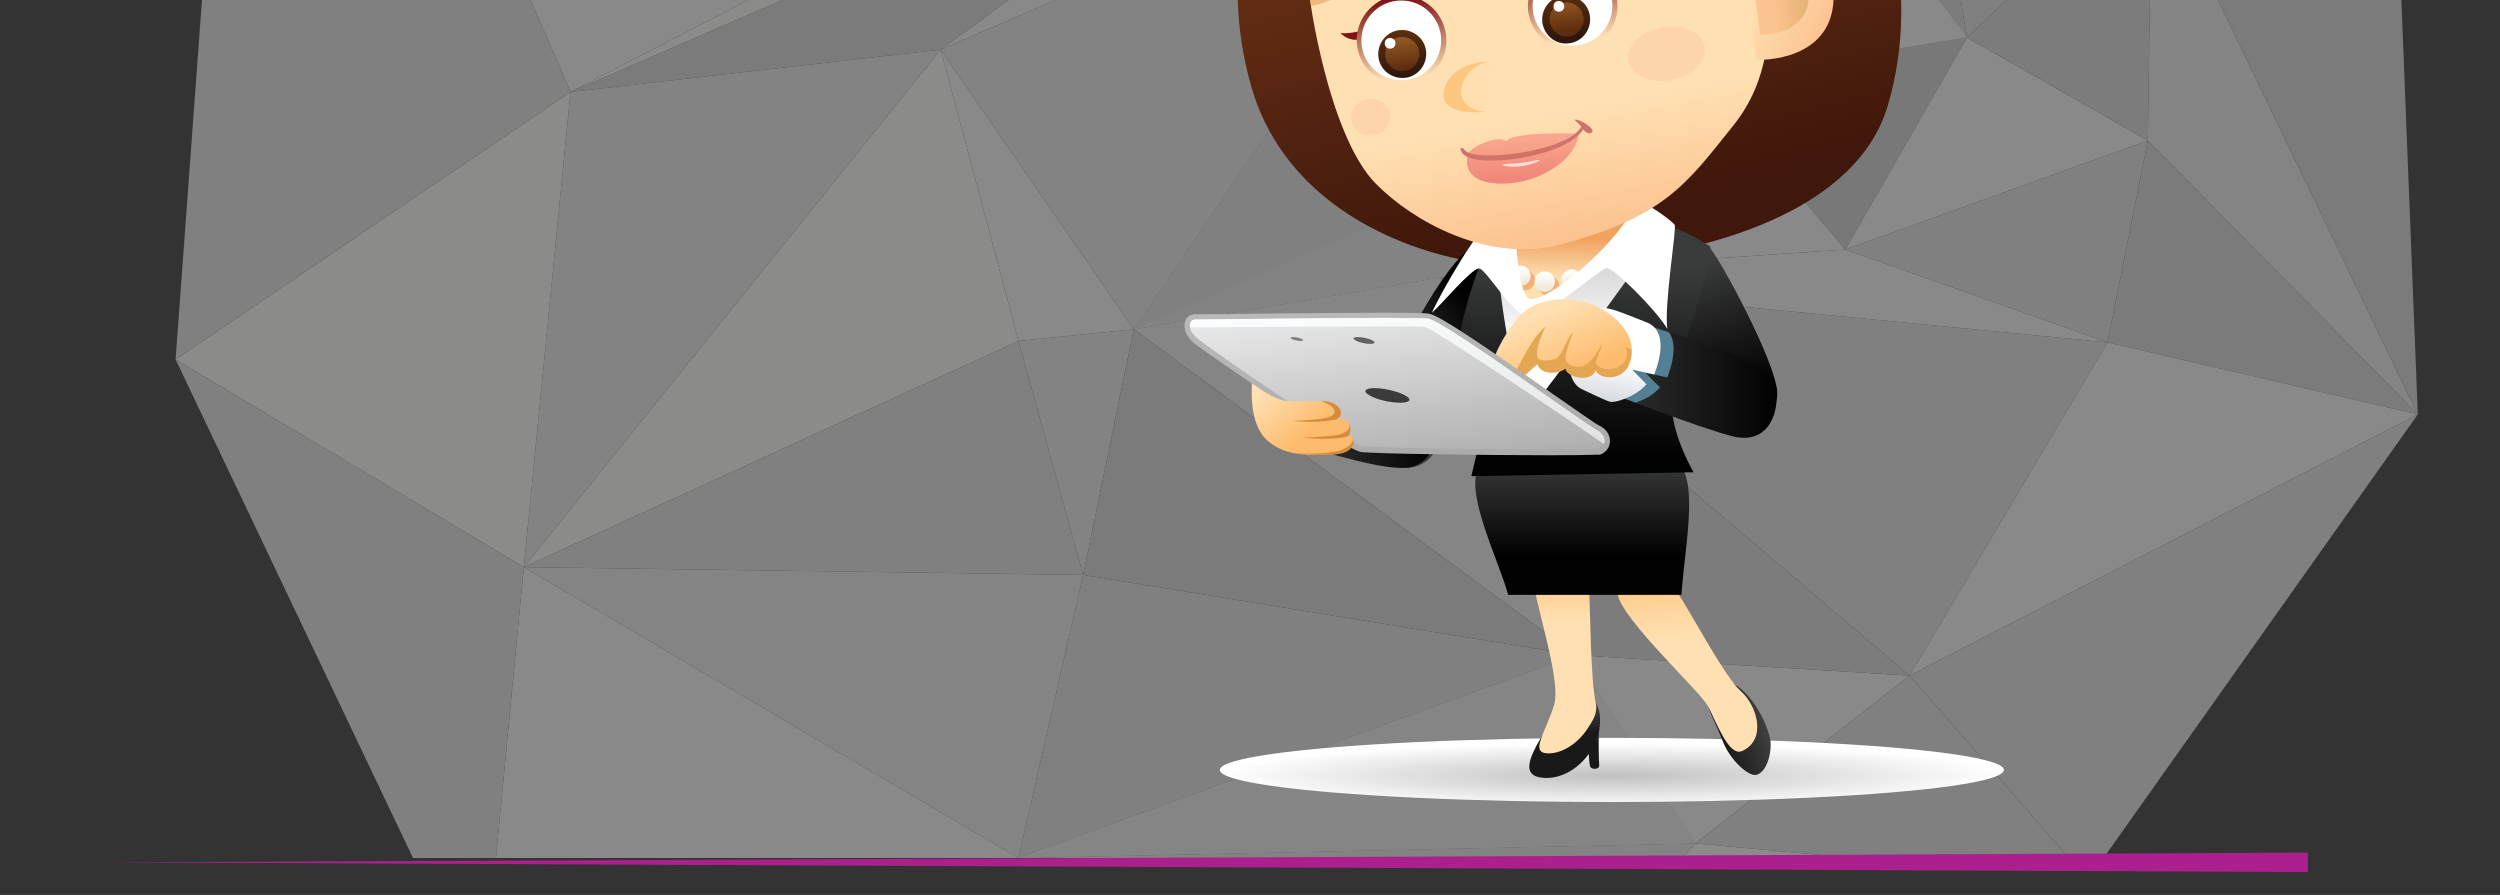 <?xml version="1.0" encoding="utf-8"?>
<!-- Generator: Adobe Illustrator 15.0.0, SVG Export Plug-In  -->
<!DOCTYPE svg PUBLIC "-//W3C//DTD SVG 1.1//EN" "http://www.w3.org/Graphics/SVG/1.1/DTD/svg11.dtd">
<svg version="1.1"
	 xmlns="http://www.w3.org/2000/svg" xmlns:xlink="http://www.w3.org/1999/xlink" xmlns:a="http://ns.adobe.com/AdobeSVGViewerExtensions/3.0/"
	 x="0px" y="0px" width="514px" height="184px" viewBox="231.5 495.1 514 184" enable-background="new 231.5 495.1 514 184"
	 xml:space="preserve">
<rect x="231.5" y="495.1" width="514" height="184" fill="#333333" stroke="none"/>
<defs>
</defs>
<rect display="none" fill="#6ABBCE" width="980" height="1036"/>
<g opacity="0.47">
	<defs>
		<polyline id="SVGID_1_" opacity="0.47" points="255.5,222.6 179.6,222.6 179.6,671.5 745.1,671.5 745.1,222.6 255.5,222.6 		"/>
	</defs>
	<clipPath id="SVGID_2_">
		<use xlink:href="#SVGID_1_"  overflow="visible"/>
	</clipPath>
	<g clip-path="url(#SVGID_2_)"  a:adobe-blending-mode="colorBurn">
		<polygon fill="#DCDDDF"  a:adobe-blending-mode="normal" points="578.3,335.3 534,356.4 515.9,418.4 574.5,374.1 		"/>
		<polygon fill="#EFEEEC"  a:adobe-blending-mode="normal" points="578.3,335.3 534,356.4 459,347.4 488.4,285.9 		"/>
		<polygon fill="#EFEEEC"  a:adobe-blending-mode="normal" points="581.3,511.7 608.1,466.4 536.6,457.1 464.6,562.8 		"/>
		<polygon fill="#CBCCCE"  a:adobe-blending-mode="normal" points="424.9,505.3 507.2,445.3 348.8,514 		"/>
		<polygon fill="#EFEEEC"  a:adobe-blending-mode="normal" points="481.7,445.3 507.2,445.3 348.8,514 		"/>
		<polygon fill="#CBCCCE"  a:adobe-blending-mode="normal" points="481.7,445.3 507.2,445.3 515.9,418.4 459,347.4 		"/>
		<polygon fill="#E9E9EA"  a:adobe-blending-mode="normal" points="534,356.4 515.9,418.4 459,347.4 		"/>
		
			<linearGradient id="SVGID_3_" gradientUnits="userSpaceOnUse" x1="596.675" y1="547.811" x2="687.903" y2="547.811" gradientTransform="matrix(6.210000e-002 -0.998 0.998 6.210000e-002 8.316 1022.074)">
			<stop  offset="5.617980e-003" style="stop-color:#D1D2D2"/>
			<stop  offset="1" style="stop-color:#DCDBDB"/>
			<a:midPointStop  offset="5.617980e-003" style="stop-color:#D1D2D2"/>
			<a:midPointStop  offset="0.5" style="stop-color:#D1D2D2"/>
			<a:midPointStop  offset="1" style="stop-color:#DCDBDB"/>
		</linearGradient>
		<polygon fill="url(#SVGID_3_)"  a:adobe-blending-mode="normal" points="574.5,374.1 653.4,373 622.5,420.4 536.6,457.1 		"/>
		<polygon fill="#E0E1E0"  a:adobe-blending-mode="normal" points="578.3,335.3 653.4,373 574.5,374.1 		"/>
		<polygon fill="#EFEEEC"  a:adobe-blending-mode="normal" points="424.9,505.3 440.9,565.2 339.2,611.7 		"/>
		<polygon fill="#DCDDDF"  a:adobe-blending-mode="normal" points="424.9,505.3 348.8,514 339.2,611.7 		"/>
		<polygon fill="#D5D6D5"  a:adobe-blending-mode="normal" points="440.9,565.2 454.2,613.3 339.2,611.7 		"/>
		<polygon fill="#DCDDDF"  a:adobe-blending-mode="normal" points="440.9,565.2 454.2,613.3 464.6,562.8 		"/>
		<polygon fill="#E9E9EA"  a:adobe-blending-mode="normal" points="555.5,629.8 440.9,671.5 580.1,668.5 624.1,634 		"/>
		<polygon fill="#E9E9EA"  a:adobe-blending-mode="normal" points="440.9,565.2 464.6,562.8 424.9,505.3 		"/>
		<polygon fill="#C7C6C6"  a:adobe-blending-mode="normal" points="581.3,511.7 610.9,546.4 635.9,502.8 		"/>
		<polygon fill="#CFCFCE"  a:adobe-blending-mode="normal" points="555.5,629.8 624.1,634 527.8,552.1 		"/>
		<polygon fill="#E0E1E0"  a:adobe-blending-mode="normal" points="555.5,629.8 527.8,552.1 464.6,562.8 		"/>
		<polygon fill="#EAEAEA"  a:adobe-blending-mode="normal" points="581.3,511.7 610.9,546.4 527.8,552.1 464.6,562.8 		"/>
		<polygon fill="#CFCFCE"  a:adobe-blending-mode="normal" points="581.3,511.7 608.1,466.4 622.5,420.4 635.9,502.8 		"/>
		<polygon fill="#C7C6C6"  a:adobe-blending-mode="normal" points="608.1,466.4 536.6,457.1 622.5,420.4 		"/>
		<polygon fill="#CBCCCE"  a:adobe-blending-mode="normal" points="555.5,629.8 454.2,613.3 464.6,562.8 		"/>
		<polygon fill="#D5D6D5"  a:adobe-blending-mode="normal" points="555.5,629.8 440.9,671.5 454.2,613.3 		"/>
		<polygon fill="#DCDDDF"  a:adobe-blending-mode="normal" points="424.9,505.3 536.6,457.1 464.6,562.8 		"/>
		<polygon fill="#E9E9EA"  a:adobe-blending-mode="normal" points="507.2,445.3 536.6,457.1 424.9,505.3 		"/>
		<polygon fill="#E0E1E0"  a:adobe-blending-mode="normal" points="515.9,418.4 536.6,457.1 507.2,445.3 		"/>
		<polygon fill="#D5D6D5"  a:adobe-blending-mode="normal" points="574.5,374.1 536.6,457.1 515.9,418.4 		"/>
		<polygon fill="#D5D6D5"  a:adobe-blending-mode="normal" points="536.6,457.1 581.3,511.7 464.6,562.8 		"/>
		<polygon fill="#E9E9EA"  a:adobe-blending-mode="normal" points="574.5,374.1 622.5,420.4 536.6,457.1 		"/>
		<polygon fill="#E0E1E0"  a:adobe-blending-mode="normal" points="534,356.4 574.5,374.1 515.9,418.4 		"/>
		<polygon fill="#D5D6D5"  a:adobe-blending-mode="normal" points="488.4,285.9 534,356.4 578.3,335.3 		"/>
		<polygon fill="#D5D6D5"  a:adobe-blending-mode="normal" points="459,347.4 507.2,445.3 515.9,418.4 		"/>
		<polygon fill="#E1E0E2"  a:adobe-blending-mode="normal" points="454.2,613.3 339.2,611.7 440.9,671.5 		"/>
		<polygon fill="#EEEDEB"  a:adobe-blending-mode="normal" points="339.2,611.7 267.6,569 348.8,514 		"/>
		<polygon fill="#E9E9EA"  a:adobe-blending-mode="normal" points="481.7,445.3 348.8,514 282.8,362.1 		"/>
		<polygon fill="#D5D6D5"  a:adobe-blending-mode="normal" points="459,347.4 282.8,362.1 481.7,445.3 		"/>
		<polygon fill="#D5D6D5"  a:adobe-blending-mode="normal" points="267.6,569 348.8,514 282.8,362.1 		"/>
		<polygon fill="#E1E0E2"  a:adobe-blending-mode="normal" points="459,347.4 312,265.9 282.8,362.1 		"/>
		<polygon fill="#C3C3C7"  a:adobe-blending-mode="normal" points="488.4,285.9 312,265.9 459,347.4 		"/>
		<polygon fill="#E1E0E2"  a:adobe-blending-mode="normal" points="578.3,335.3 586.3,236.7 488.4,285.9 		"/>
		<polygon fill="#D5D6D5"  a:adobe-blending-mode="normal" points="312,265.9 586.3,236.7 488.4,285.9 		"/>
		<polygon fill="#D5D6D5"  a:adobe-blending-mode="normal" points="586.3,236.7 653.4,373 578.3,335.3 		"/>
		<polygon fill="#D5D6D5"  a:adobe-blending-mode="normal" points="622.5,420.4 635.9,502.8 673.9,466.9 		"/>
		<polygon fill="#E9E9EA"  a:adobe-blending-mode="normal" points="610.9,546.4 673.1,524 635.9,502.8 		"/>
		<polygon fill="#D5D6D5"  a:adobe-blending-mode="normal" points="527.8,552.1 624.1,634 664.8,565.5 		"/>
		<polygon fill="#E9E9EA"  a:adobe-blending-mode="normal" points="610.9,546.4 664.8,565.5 527.8,552.1 		"/>
		<polygon fill="#D5D6D5"  a:adobe-blending-mode="normal" points="673.1,524 664.8,565.5 610.9,546.4 		"/>
		<polygon fill="#CFCFCE"  a:adobe-blending-mode="normal" points="673.9,466.9 635.9,502.8 673.1,524 		"/>
		<polygon fill="#E9E9EA"  a:adobe-blending-mode="normal" points="653.4,373 673.9,466.9 622.5,420.4 		"/>
		<polygon fill="#E0E1E0"  a:adobe-blending-mode="normal" points="555.5,629.8 580.1,668.5 440.9,671.5 		"/>
		<polygon fill="#E9E9EA"  a:adobe-blending-mode="normal" points="608.1,466.4 635.9,502.8 581.3,511.7 		"/>
		<polygon fill="#E1E0E2"  a:adobe-blending-mode="normal" points="673.9,466.9 720.4,377.1 653.4,373 		"/>
		<polygon fill="#CBCCCE"  a:adobe-blending-mode="normal" points="696.7,258.6 720.4,377.1 653.4,373 		"/>
		<polygon fill="#E1E0E2"  a:adobe-blending-mode="normal" points="673.9,466.9 728.6,580.3 673.1,524 		"/>
		<polygon fill="#CBCCCE"  a:adobe-blending-mode="normal" points="720.4,377.1 720.6,378.4 728.6,580.3 673.9,466.9 		"/>
		<polygon fill="#CBCCCE"  a:adobe-blending-mode="normal" points="728.6,580.3 664.8,565.5 673.1,524 		"/>
		<polygon fill="#E9E9EA"  a:adobe-blending-mode="normal" points="728.6,580.3 624.1,634 664.8,565.5 		"/>
		<polygon fill="#D5D6D5"  a:adobe-blending-mode="normal" points="580.1,668.5 660.8,676 624.1,634 		"/>
		<polygon fill="#D5D6D5"  a:adobe-blending-mode="normal" points="728.6,580.3 660.8,676 624.1,634 		"/>
		<polygon fill="#E9E9EA"  a:adobe-blending-mode="normal" points="339.2,611.7 330.6,701.3 440.9,671.5 		"/>
		<polygon fill="#D5D6D5"  a:adobe-blending-mode="normal" points="267.6,569 330.6,701.3 339.2,611.7 		"/>
		<polygon fill="#E0E1E0"  a:adobe-blending-mode="normal" points="696.7,258.6 648.2,302.8 653.4,373 		"/>
		<polygon fill="#CBCCCE"  a:adobe-blending-mode="normal" points="586.3,236.7 648.2,302.8 653.4,373 		"/>
		<polygon fill="#E9E9EA"  a:adobe-blending-mode="normal" points="696.7,258.6 648.2,302.8 586.3,236.7 		"/>
		<polygon fill="#DCDDDF"  a:adobe-blending-mode="normal" points="330.6,701.3 437.7,748.7 440.9,671.5 		"/>
		<polygon fill="#DCDDDF"  a:adobe-blending-mode="normal" points="580.1,668.5 513.3,740.6 440.9,671.5 		"/>
		<polygon fill="#EEEDEB"  a:adobe-blending-mode="normal" points="660.8,676 513.3,740.6 580.1,668.5 		"/>
		<polygon fill="#E9E9EA"  a:adobe-blending-mode="normal" points="437.7,748.7 513.3,740.6 440.9,671.5 		"/>
		<polygon fill="#DCDDDF"  a:adobe-blending-mode="normal" points="527.8,552.1 581.3,511.7 464.6,562.8 		"/>
		<path fill="#232323"  a:adobe-blending-mode="normal" d="M344.9,419.7l0-0.2l0.2,0.1l-0.1,0.2L344.9,419.7z"/>
		<rect x="310.4" y="302.8" fill="none"  a:adobe-blending-mode="normal" width="351.5" height="351.5"/>
	</g>
</g>
<g>
	<line x1="254" y1="672.4" x2="706" y2="672.4"/>
	<polygon fill="#AC208E" points="254,672.4 706,670.4 706,674.4 	"/>
</g>
<radialGradient id="SVGID_4_" cx="947.889" cy="-2817.06" r="62.733" gradientTransform="matrix(1.284 0 0 0.105 -654.301 950.353)" gradientUnits="userSpaceOnUse">
	<stop  offset="0" style="stop-color:#C1C0C0"/>
	<stop  offset="1" style="stop-color:#FFFFFF"/>
	<a:midPointStop  offset="0" style="stop-color:#C1C0C0"/>
	<a:midPointStop  offset="0.5" style="stop-color:#C1C0C0"/>
	<a:midPointStop  offset="1" style="stop-color:#FFFFFF"/>
</radialGradient>
<ellipse fill="url(#SVGID_4_)"  a:adobe-blending-mode="multiply" cx="562.9" cy="653.4" rx="80.6" ry="6.6"/>
<linearGradient id="SVGID_5_" gradientUnits="userSpaceOnUse" x1="-834.746" y1="186.011" x2="-834.746" y2="295.383" gradientTransform="matrix(0.97 -0.242 0.242 0.97 1303.161 49.285)">
	<stop  offset="0" style="stop-color:#7E3E1B"/>
	<stop  offset="1" style="stop-color:#40170B"/>
	<a:midPointStop  offset="0" style="stop-color:#7E3E1B"/>
	<a:midPointStop  offset="0.5" style="stop-color:#7E3E1B"/>
	<a:midPointStop  offset="1" style="stop-color:#40170B"/>
</linearGradient>
<path fill="url(#SVGID_5_)" d="M535.4,428.4c-36.4,9.1-57.4,47.3-46.6,84.6c6,20.9,25.2,31.7,42.8,35.4c17.6,3.8,78.8,0.4,88.1-31.8
	C633.6,468.5,592.1,414.2,535.4,428.4z"/>
<linearGradient id="SVGID_6_" gradientUnits="userSpaceOnUse" x1="171.535" y1="-226.196" x2="181.356" y2="-226.196" gradientTransform="matrix(0.941 -0.34 0.34 0.941 500.482 917.777)">
	<stop  offset="0" style="stop-color:#191919"/>
	<stop  offset="1" style="stop-color:#3F3F3F"/>
	<a:midPointStop  offset="0" style="stop-color:#191919"/>
	<a:midPointStop  offset="0.5" style="stop-color:#191919"/>
	<a:midPointStop  offset="1" style="stop-color:#3F3F3F"/>
</linearGradient>
<path fill="url(#SVGID_6_)" d="M585.7,647.5c1.5,3.9,5.4,7.4,7,6.9c2.3-0.8,3.1-5,2.8-7.1c-0.4-2.5-3-8.9-7.5-11.6
	c-1.3-0.8-5.4,3.9-5.3,4.5C582.9,641.4,584.3,643.9,585.7,647.5z"/>
<linearGradient id="SVGID_7_" gradientUnits="userSpaceOnUse" x1="578.108" y1="626.249" x2="576.835" y2="607.028">
	<stop  offset="0" style="stop-color:#FFE0B3"/>
	<stop  offset="1" style="stop-color:#FDBC6D"/>
	<a:midPointStop  offset="0" style="stop-color:#FFE0B3"/>
	<a:midPointStop  offset="0.5" style="stop-color:#FFE0B3"/>
	<a:midPointStop  offset="1" style="stop-color:#FDBC6D"/>
</linearGradient>
<path fill="url(#SVGID_7_)" d="M564.1,617.4c1.3,5.5,16.8,19.7,18.5,22.8c1.7,3.1,4.3,10.6,7.1,9.3c5.1-2.3,3.1-9.3-0.3-12.3
	c-3.4-3-10.8-17.2-13-20.2C574.5,614.2,562.5,610.6,564.1,617.4z"/>
<linearGradient id="SVGID_8_" gradientUnits="userSpaceOnUse" x1="520.88" y1="573.926" x2="537.18" y2="562.606">
	<stop  offset="0" style="stop-color:#3A3B3B"/>
	<stop  offset="1" style="stop-color:#010101"/>
	<a:midPointStop  offset="0" style="stop-color:#3A3B3B"/>
	<a:midPointStop  offset="0.5" style="stop-color:#3A3B3B"/>
	<a:midPointStop  offset="1" style="stop-color:#010101"/>
</linearGradient>
<path fill="url(#SVGID_8_)" d="M533.2,546.7c-5.8,4-18.6,28.2-19.6,36.3s9.3,11.5,13.2,4.5c3.8-7,8.8-22.9,10.9-28.4
	C539.7,553.6,535.3,545.2,533.2,546.7z"/>
<linearGradient id="SVGID_9_" gradientUnits="userSpaceOnUse" x1="555.406" y1="565.938" x2="555.406" y2="548.616">
	<stop  offset="0" style="stop-color:#FFFFFF"/>
	<stop  offset="1" style="stop-color:#D4D4D4"/>
	<a:midPointStop  offset="0" style="stop-color:#FFFFFF"/>
	<a:midPointStop  offset="0.5" style="stop-color:#FFFFFF"/>
	<a:midPointStop  offset="1" style="stop-color:#D4D4D4"/>
</linearGradient>
<path fill="url(#SVGID_9_)" d="M536.8,543c-1.8,6.2-3.5,39.3,10.1,39.6c13.6,0.3,24.3-31.6,28-39.1C578.7,536,538.7,536.4,536.8,543
	z"/>
<linearGradient id="SVGID_10_" gradientUnits="userSpaceOnUse" x1="559.057" y1="647.878" x2="559.057" y2="644.976">
	<stop  offset="0" style="stop-color:#191919"/>
	<stop  offset="1" style="stop-color:#3F3F3F"/>
	<a:midPointStop  offset="0" style="stop-color:#191919"/>
	<a:midPointStop  offset="0.5" style="stop-color:#191919"/>
	<a:midPointStop  offset="1" style="stop-color:#3F3F3F"/>
</linearGradient>
<path fill="url(#SVGID_10_)" d="M560.3,645c-0.2,2.3-0.1,6.4,0,7.4c0.1,1-1.7,1-1.9,0.2c-0.2-0.7-0.5-5.9-0.5-7
	S560.4,643.5,560.3,645z"/>
<linearGradient id="SVGID_11_" gradientUnits="userSpaceOnUse" x1="698.885" y1="645.726" x2="698.885" y2="640.527" gradientTransform="matrix(1 0 0 1 -145.664 0)">
	<stop  offset="0" style="stop-color:#191919"/>
	<stop  offset="1" style="stop-color:#3F3F3F"/>
	<a:midPointStop  offset="0" style="stop-color:#191919"/>
	<a:midPointStop  offset="0.5" style="stop-color:#191919"/>
	<a:midPointStop  offset="1" style="stop-color:#3F3F3F"/>
</linearGradient>
<path fill="url(#SVGID_11_)" d="M548.3,646.8c-2.5,4.3-3.9,7.8,0.3,8.2c4.2,0.5,8.9-2.6,10.9-7.3c1.5-3.5,1.1-6.8,0-8.1
	C557.2,637,549.8,644.3,548.3,646.8z"/>
<linearGradient id="SVGID_12_" gradientUnits="userSpaceOnUse" x1="698.461" y1="622.939" x2="698.461" y2="607.965" gradientTransform="matrix(1 0 0 1 -145.664 0)">
	<stop  offset="0" style="stop-color:#FFE0B3"/>
	<stop  offset="1" style="stop-color:#FDBC6D"/>
	<a:midPointStop  offset="0" style="stop-color:#FFE0B3"/>
	<a:midPointStop  offset="0.5" style="stop-color:#FFE0B3"/>
	<a:midPointStop  offset="1" style="stop-color:#FDBC6D"/>
</linearGradient>
<path fill="url(#SVGID_12_)" d="M546,610.2c0.5,7.7,6.7,24.5,5,29.9c-1.8,5.8-5.1,9.8-1.2,9.9c3.1,0,6.2-2.2,8.1-5.1
	c1-1.6,2.1-3,1.7-5.1c-1.1-5.6-1.1-17.4-1.5-28.3C557.7,600.8,545.4,602.5,546,610.2z"/>
<linearGradient id="SVGID_13_" gradientUnits="userSpaceOnUse" x1="556.787" y1="589.568" x2="556.787" y2="609.512">
	<stop  offset="0" style="stop-color:#3A3B3B"/>
	<stop  offset="1" style="stop-color:#010101"/>
	<a:midPointStop  offset="0" style="stop-color:#3A3B3B"/>
	<a:midPointStop  offset="0.5" style="stop-color:#3A3B3B"/>
	<a:midPointStop  offset="1" style="stop-color:#010101"/>
</linearGradient>
<path fill="url(#SVGID_13_)" d="M577,590.7c-4.6-6.2-36.6-6.2-41.2,0c-3.6,4.8,3.6,19,5.8,26.7c5.9,0,29.7,0,35.6,0
	C577.9,607.6,580.5,595.4,577,590.7z"/>
<linearGradient id="SVGID_15_" gradientUnits="userSpaceOnUse" x1="580.379" y1="549.292" x2="588.303" y2="575.78">
	<stop  offset="0" style="stop-color:#3A3B3B"/>
	<stop  offset="1" style="stop-color:#010101"/>
	<a:midPointStop  offset="0" style="stop-color:#3A3B3B"/>
	<a:midPointStop  offset="0.5" style="stop-color:#3A3B3B"/>
	<a:midPointStop  offset="1" style="stop-color:#010101"/>
</linearGradient>
<path fill="url(#SVGID_15_)" d="M582.9,545.9c2.1,2.1,13.6,23.4,14,29.8s-11.2,12.4-14,4.6c-2.8-7.8-8.4-25.8-10.3-28
	C569,548.1,577.6,540.7,582.9,545.9z"/>
<linearGradient id="SVGID_16_" gradientUnits="userSpaceOnUse" x1="557.467" y1="549.448" x2="556.788" y2="589.293">
	<stop  offset="0" style="stop-color:#3A3B3B"/>
	<stop  offset="1" style="stop-color:#010101"/>
	<a:midPointStop  offset="0" style="stop-color:#3A3B3B"/>
	<a:midPointStop  offset="0.5" style="stop-color:#3A3B3B"/>
	<a:midPointStop  offset="1" style="stop-color:#010101"/>
</linearGradient>
<path fill="url(#SVGID_16_)" d="M539.4,549c-0.1,3,3.4,28,6.2,30.9c6.9-8.2,26.7-36.2,28-37.7s7.2,2.1,9.3,3.4s-8.1,26.2-7.7,33.1
	c0.3,6.4,4.5,13.5,4.5,13.5l-45.7,0.8c0,0,2.5-10.1,2.7-12.7c0.5-7-5.2-7.3-5.2-11.6c-0.1-5.1,0.9-10,4.5-19.9
	C537.7,544.1,539.6,544.1,539.4,549z"/>
<linearGradient id="SVGID_18_" gradientUnits="userSpaceOnUse" x1="553.514" y1="552.401" x2="553.665" y2="544.025">
	<stop  offset="0" style="stop-color:#FFE0B3"/>
	<stop  offset="1" style="stop-color:#F0A25E"/>
	<a:midPointStop  offset="0" style="stop-color:#FFE0B3"/>
	<a:midPointStop  offset="0.5" style="stop-color:#FFE0B3"/>
	<a:midPointStop  offset="1" style="stop-color:#F0A25E"/>
</linearGradient>
<path fill="url(#SVGID_18_)" d="M553.7,539.4c0,0-6,0-12.7,0c0,13.1,4.7,17.5,4.7,17.5s20.6-4.4,20.6-17.5
	C559.7,539.4,553.7,539.4,553.7,539.4z"/>
<circle fill="#F3B275" cx="545" cy="552.7" r="2.1"/>
<circle fill="#F3B275" cx="550" cy="553.9" r="2.1"/>
<linearGradient id="SVGID_19_" gradientUnits="userSpaceOnUse" x1="544.058" y1="550.086" x2="544.058" y2="553.18">
	<stop  offset="0" style="stop-color:#FFFFFF"/>
	<stop  offset="1" style="stop-color:#F0EADB"/>
	<a:midPointStop  offset="0" style="stop-color:#FFFFFF"/>
	<a:midPointStop  offset="0.5" style="stop-color:#FFFFFF"/>
	<a:midPointStop  offset="1" style="stop-color:#F0EADB"/>
</linearGradient>
<circle fill="url(#SVGID_19_)" cx="544.1" cy="551.8" r="2.1"/>
<linearGradient id="SVGID_20_" gradientUnits="userSpaceOnUse" x1="549.109" y1="551.293" x2="549.109" y2="554.387">
	<stop  offset="0" style="stop-color:#FFFFFF"/>
	<stop  offset="1" style="stop-color:#F0EADB"/>
	<a:midPointStop  offset="0" style="stop-color:#FFFFFF"/>
	<a:midPointStop  offset="0.5" style="stop-color:#FFFFFF"/>
	<a:midPointStop  offset="1" style="stop-color:#F0EADB"/>
</linearGradient>
<circle fill="url(#SVGID_20_)" cx="549.1" cy="553" r="2.1"/>
<linearGradient id="SVGID_21_" gradientUnits="userSpaceOnUse" x1="554.643" y1="550.842" x2="554.643" y2="553.936">
	<stop  offset="0" style="stop-color:#FFFFFF"/>
	<stop  offset="1" style="stop-color:#F0EADB"/>
	<a:midPointStop  offset="0" style="stop-color:#FFFFFF"/>
	<a:midPointStop  offset="0.5" style="stop-color:#FFFFFF"/>
	<a:midPointStop  offset="1" style="stop-color:#F0EADB"/>
</linearGradient>
<circle fill="url(#SVGID_21_)" cx="554.6" cy="552.6" r="2.1"/>
<path fill="#FFFFFF" d="M546.2,556.6c4.9,0,19.3-13,21.7-20c1.9-0.3,7.5,4.1,7.9,4.7c0.5,0.6-2.2,16.4-1.5,21.4
	c-2.7-4.4-11.1-12.5-12.4-12.5s-12.9,10.5-16.3,10c-3.3-0.5-8.5-9.8-10-9.9c-1.5-0.1-7.8,7.5-9.7,9.1c1.2-2.9,10.4-19.5,13.1-19.3
	s3.9-0.6,3.9-0.6S543.3,556.6,546.2,556.6z"/>
<linearGradient id="SVGID_22_" gradientUnits="userSpaceOnUse" x1="555.786" y1="572.488" x2="596.724" y2="572.488">
	<stop  offset="0" style="stop-color:#3A3B3B"/>
	<stop  offset="1" style="stop-color:#010101"/>
	<a:midPointStop  offset="0" style="stop-color:#3A3B3B"/>
	<a:midPointStop  offset="0.5" style="stop-color:#3A3B3B"/>
	<a:midPointStop  offset="1" style="stop-color:#010101"/>
</linearGradient>
<path fill="url(#SVGID_22_)" d="M564.6,560.2c6.2,2.2,29.6,8.5,31.5,12.9c1.8,4,0.4,13.9-8.4,11.7c-6.7-1.7-25-8.7-29.8-10.9
	S557.6,557.8,564.6,560.2z"/>
<path fill="#538094" d="M569.8,571.7l4.5,1c1.1-2.8,2.1-7,0.3-9.3c-4.3-1.4-8.1-2.5-10.1-3.2c-0.9-0.3-1.7-0.4-2.5-0.2
	c-2.5,2.3-6.3,8.3-5,12.7c0.1,0.4,0.2,0.7,0.4,1c0.1,0.1,0.3,0.2,0.4,0.2c1.8,0.8,5.6,2.4,10,4c1.7-0.6,3.7-1.6,5-3.2
	C571.8,573.9,569.8,571.7,569.8,571.7z"/>
<linearGradient id="SVGID_23_" gradientUnits="userSpaceOnUse" x1="335.875" y1="263.124" x2="332.439" y2="273.361" gradientTransform="matrix(0.991 -0.135 0.135 0.991 195.145 353.614)">
	<stop  offset="0" style="stop-color:#FFFFFF"/>
	<stop  offset="1" style="stop-color:#CDD3D9"/>
	<a:midPointStop  offset="0" style="stop-color:#FFFFFF"/>
	<a:midPointStop  offset="0.5" style="stop-color:#FFFFFF"/>
	<a:midPointStop  offset="1" style="stop-color:#CDD3D9"/>
</linearGradient>
<path fill="url(#SVGID_23_)" d="M554.4,572c0.6,2,1.5,2.7,2.3,3.1c0.8,0.4,4.8,2.3,5.8,2.6c1,0.3,5.3-1,7.5-3.6
	c-0.9-0.9-2.9-3-2.9-3l4.5,1c1.4-3.5,2.6-9.1-1.5-10.7s-7.4-3.1-9.2-3C559.1,558.5,552.8,566.5,554.4,572z"/>
<linearGradient id="SVGID_24_" gradientUnits="userSpaceOnUse" x1="322.2" y1="251.792" x2="326.087" y2="265.055" gradientTransform="matrix(0.991 -0.135 0.135 0.991 195.145 353.614)">
	<stop  offset="0" style="stop-color:#FFE0B3"/>
	<stop  offset="1" style="stop-color:#FDBC6D"/>
	<a:midPointStop  offset="0" style="stop-color:#FFE0B3"/>
	<a:midPointStop  offset="0.5" style="stop-color:#FFE0B3"/>
	<a:midPointStop  offset="1" style="stop-color:#FDBC6D"/>
</linearGradient>
<path fill="url(#SVGID_24_)" d="M558.7,557.6c-4.9-1.8-11.7-1.3-15.2,2.9c-2.1,2.5-7.8,11.3-4.2,13.1c3.8,1.9,6.1-2.1,8.4-3.6
	c0.8,2.4,4.6,1.9,5.7,0.8c0.3,2,5.5,3,6.2,0.4c1,2.1,5.6,2.1,6.9-1.2C568.8,563.8,562.8,559.2,558.7,557.6z"/>
<path fill="#E3A652" d="M539.2,573.6c3.8,1.9,6.1-2.1,8.4-3.6c0.8,2.4,4.6,1.9,5.7,0.8c0.3,2,5.5,3,6.2,0.4c1,2.1,5.6,2.1,6.9-1.2
	c0.4-1,0.6-2.1,0.5-3c-0.4-0.2-0.9-0.5-1.3-0.6c0.7,0.9,0.4,2.2,0.1,2.8c-0.6,1.1-2.2,1.9-3.7,1.8c-1.5-0.1-2.5-0.8-2.3-1.7
	c0.3-1.2,0.8-2.4,1.5-4c-2,3.3-2.9,5.2-5.4,5.2c-1.5,0-2.4-1-2.4-1.6c0-1.2,0.8-3.8,1.5-5.4c-1.3,0.9-2,4.7-3.7,5.4
	c-1.4,0.5-3.3,0.4-3.6-0.3c-0.4-1.2,0.4-3.8,1.7-6.4c-3.9,3.5-5.3,8.6-6.7,9.8c-1.4,1.2-4.4,1-4.7,0l0,0
	C538.2,572.6,538.5,573.2,539.2,573.6z"/>
<linearGradient id="SVGID_25_" gradientUnits="userSpaceOnUse" x1="496.545" y1="583.352" x2="526.591" y2="583.352">
	<stop  offset="0" style="stop-color:#3A3B3B"/>
	<stop  offset="1" style="stop-color:#010101"/>
	<a:midPointStop  offset="0" style="stop-color:#3A3B3B"/>
	<a:midPointStop  offset="0.5" style="stop-color:#3A3B3B"/>
	<a:midPointStop  offset="1" style="stop-color:#010101"/>
</linearGradient>
<path fill="url(#SVGID_25_)" d="M499.5,586.9c4.3,1,16.6,5.1,21.7,4.3s7.9-8.4,2.3-10.5c-5.6-2.1-16.9-4.3-21-5.4
	C498.4,574.2,493.2,585.5,499.5,586.9z"/>
<linearGradient id="SVGID_26_" gradientUnits="userSpaceOnUse" x1="521.525" y1="597.067" x2="516.72" y2="556.325">
	<stop  offset="0" style="stop-color:#A9A8A8"/>
	<stop  offset="1" style="stop-color:#B9B9B9"/>
	<a:midPointStop  offset="0" style="stop-color:#A9A8A8"/>
	<a:midPointStop  offset="0.5" style="stop-color:#A9A8A8"/>
	<a:midPointStop  offset="1" style="stop-color:#B9B9B9"/>
</linearGradient>
<path fill="url(#SVGID_26_)" d="M550.3,588.7c-13.3,0-37.2-0.3-39.1-0.7c-1.3-0.2-7.1-3.8-17.4-10.7c-7.1-4.8-15.7-10.7-17-11.8
	c-1.5-1.3-2.1-3.1-1.6-4.4c0.3-0.9,1.1-1.4,2.1-1.4c0.3,0,1.7,0,3.8,0c7.4-0.1,24.6-0.3,35.1-0.3c7.1,0,8.6,0.1,9.1,0.2
	c2,0.3,10.2,5.8,25.6,16.6c4.5,3.1,8.7,6.1,9.4,6.4c1.5,0.7,2.3,2,2.2,3.4c-0.1,1.2-0.9,2.2-2.1,2.6
	C560.1,588.5,559.6,588.7,550.3,588.7L550.3,588.7z"/>
<linearGradient id="SVGID_27_" gradientUnits="userSpaceOnUse" x1="514.014" y1="587.17" x2="509.451" y2="548.485" gradientTransform="matrix(1 -4.100000e-003 4.100000e-003 1 5.058 10.831)">
	<stop  offset="0" style="stop-color:#A9A8A8"/>
	<stop  offset="1" style="stop-color:#E9E9E9"/>
	<a:midPointStop  offset="0" style="stop-color:#A9A8A8"/>
	<a:midPointStop  offset="0.5" style="stop-color:#A9A8A8"/>
	<a:midPointStop  offset="1" style="stop-color:#E9E9E9"/>
</linearGradient>
<path fill="url(#SVGID_27_)" d="M477.3,560.8c2.1,0,44.9-0.6,47.8-0.2c3.2,0.5,32.4,21.8,34.7,22.9c2.3,1.1,1.8,3.4,0.2,3.8
	c-1.6,0.5-46.2,0-48.7-0.5c-2.5-0.4-31.6-20.2-33.8-22.3C475.7,563,475.7,560.8,477.3,560.8z"/>
<linearGradient id="SVGID_28_" gradientUnits="userSpaceOnUse" x1="514.387" y1="592.678" x2="509.483" y2="547.239" gradientTransform="matrix(1 -4.100000e-003 4.100000e-003 1 5.058 10.831)">
	<stop  offset="0" style="stop-color:#D8D9D8"/>
	<stop  offset="1" style="stop-color:#FDFEFF"/>
	<a:midPointStop  offset="0" style="stop-color:#D8D9D8"/>
	<a:midPointStop  offset="0.5" style="stop-color:#D8D9D8"/>
	<a:midPointStop  offset="1" style="stop-color:#FDFEFF"/>
</linearGradient>
<path fill="url(#SVGID_28_)" d="M559.8,583.5c-2.3-1.1-31.5-22.5-34.7-22.9c-2.9-0.4-45.8,0.2-47.8,0.2c-0.9,0-1.3,0.7-1.1,1.6
	c5.5,0,46.4-0.4,48.2-0.1c1.7,0.3,31.9,20.6,36.9,24.1C561.6,585.5,561.3,584.3,559.8,583.5z"/>
<path fill="#3B3B3B" d="M520.4,576.4c1.5,0.8,1,1.5-1,1.5c-2,0-4.8-0.6-6.3-1.5c-1.5-0.8-1-1.5,1-1.5S519,575.6,520.4,576.4z"/>
<path fill="#616262" d="M513.7,565.1c0.7,0.4,0.5,0.7-0.5,0.7c-1,0-2.3-0.3-3-0.7c-0.7-0.4-0.5-0.7,0.5-0.7
	C511.6,564.4,513,564.7,513.7,565.1z"/>
<path fill="#7E7E7E" d="M499.2,564.8c0.4,0.2,0.3,0.4-0.3,0.4c-0.6,0-1.3-0.2-1.8-0.4c-0.4-0.2-0.3-0.4,0.3-0.4
	C498,564.4,498.8,564.6,499.2,564.8z"/>
<linearGradient id="SVGID_29_" gradientUnits="userSpaceOnUse" x1="485.446" y1="565.28" x2="493.273" y2="575.275" gradientTransform="matrix(1 -4.100000e-003 4.100000e-003 1 5.058 10.831)">
	<stop  offset="0" style="stop-color:#FFE0B3"/>
	<stop  offset="1" style="stop-color:#FDBC6D"/>
	<a:midPointStop  offset="0" style="stop-color:#FFE0B3"/>
	<a:midPointStop  offset="0.5" style="stop-color:#FFE0B3"/>
	<a:midPointStop  offset="1" style="stop-color:#FDBC6D"/>
</linearGradient>
<path fill="url(#SVGID_29_)" d="M492,585.6c-2.3-2.1-3.4-6-3.1-11.7c2.3,1.6,5.1,3.7,7.8,3.7c2.8,0,4.9,0,7.1,0
	c2.2,0,4.8,2.3,2.4,3.7c2.1-0.8,3.7,1.2,2.6,3.3c1,0.2,1.5,1.7,0,2.9c-0.9,0.7-2.2,1.1-6.4,1.1C498.2,588.7,494.8,588.1,492,585.6z"
	/>
<path fill="#D68C3E" d="M506.7,584.5c-1.2,0.2-4.7,0.5-7.5,0.6c3,0.3,8,0.4,9.6-0.4c0.5-1,0.4-2,0-2.6c0.1,0.1,0.1,0.2,0.1,0.3
	C509.2,583.1,508.2,584.2,506.7,584.5z"/>
<path fill="#D68C3E" d="M508.9,587.6c1-0.8,1.1-1.8,0.7-2.4l0,0c0.3,0.9-1,2-2.6,2.5c-1.5,0.5-5.6,0.9-9.5,0.5
	c1.5,0.3,3.2,0.4,4.9,0.4C506.7,588.7,508,588.3,508.9,587.6z"/>
<path fill="#D68C3E" d="M505.8,580.1c-0.5,1.1-4.1,1.4-8.6,1.5c3.5,0.5,7.6,0.1,9.1-0.3c2.3-1.4-0.2-3.7-2.4-3.7c-0.3,0-0.6,0-0.9,0
	l0,0C503.8,577.7,506.4,578.9,505.8,580.1z"/>
<linearGradient id="SVGID_30_" gradientUnits="userSpaceOnUse" x1="-598.002" y1="197.717" x2="-598.002" y2="222.825" gradientTransform="matrix(0.982 -0.187 0.187 0.982 1103.242 212.242)">
	<stop  offset="0" style="stop-color:#FFE0B3"/>
	<stop  offset="1" style="stop-color:#FCC491"/>
	<a:midPointStop  offset="0" style="stop-color:#FFE0B3"/>
	<a:midPointStop  offset="0.5" style="stop-color:#FFE0B3"/>
	<a:midPointStop  offset="1" style="stop-color:#FCC491"/>
</linearGradient>
<path fill="url(#SVGID_30_)" d="M593.7,484.1c-2.7-14.9-7.2-26.8-24.7-32.3c-28.8-9-53.1-1.8-61.5,11.4c-8.1,12.8-8.5,23.3-5.6,38.1
	c3.2,16.1,7.7,26.8,12.5,31.6c7.8,7.9,22.6,15.8,36.6,12.8c22.7-5.7,27.3-12.9,36.8-24.7C595.2,511.8,596.7,500.1,593.7,484.1z"/>
<path fill="#EEB97D" d="M587.3,486c-13.1,15.4-23.8-29.4-37.1-27.8c-3.2,11.3-15.2,28.7-33.5,35.4c9.4-5.8,19.6-18.9,19.8-25.9
	c-6.7,7.6-23.9,26.8-35.4,28.6c-6-34.5,3.3-60.1,49.4-64c46-3.8,47.1,33.3,47.6,47.8C595.8,479.7,592.9,479.4,587.3,486z"/>
<linearGradient id="SVGID_31_" gradientUnits="userSpaceOnUse" x1="-721.953" y1="686.12" x2="-708.71" y2="694.949" gradientTransform="matrix(0.992 -0.127 0.127 0.992 1222.278 -280.01)">
	<stop  offset="0" style="stop-color:#FFE0B3"/>
	<stop  offset="1" style="stop-color:#FCC491"/>
	<a:midPointStop  offset="0" style="stop-color:#FFE0B3"/>
	<a:midPointStop  offset="0.5" style="stop-color:#FFE0B3"/>
	<a:midPointStop  offset="1" style="stop-color:#FCC491"/>
</linearGradient>
<path fill="url(#SVGID_31_)" d="M589.2,480.7l3.4,26.7c6.7,0.1,17.4-2.8,15.7-15.6C606.7,479,595.7,478.2,589.2,480.7z"/>
<linearGradient id="SVGID_32_" gradientUnits="userSpaceOnUse" x1="-712.502" y1="687.702" x2="-719.634" y2="687.417" gradientTransform="matrix(0.992 -0.127 0.127 0.992 1222.278 -280.01)">
	<stop  offset="0" style="stop-color:#E6B475"/>
	<stop  offset="1" style="stop-color:#FCC491"/>
	<a:midPointStop  offset="0" style="stop-color:#E6B475"/>
	<a:midPointStop  offset="0.5" style="stop-color:#E6B475"/>
	<a:midPointStop  offset="1" style="stop-color:#FCC491"/>
</linearGradient>
<path fill="url(#SVGID_32_)" d="M591.2,485.4l2.2,16.8c4.2,0.1,11-1.7,9.9-9.9C602.2,484.4,595.3,483.9,591.2,485.4z"/>
<ellipse transform="matrix(0.983 -0.186 0.186 0.983 -83.972 115.249)" fill="#FED4AB" cx="573.7" cy="506.2" rx="8" ry="5.5"/>
<ellipse transform="matrix(0.983 -0.186 0.186 0.983 -87.448 104.23)" fill="#FED4AB" cx="512.9" cy="519.2" rx="4" ry="3.8"/>
<linearGradient id="SVGID_33_" gradientUnits="userSpaceOnUse" x1="5255.482" y1="1062.243" x2="5255.482" y2="1045.966" gradientTransform="matrix(-0.992 0.124 0.124 0.992 5638.434 -1202.102)">
	<stop  offset="0" style="stop-color:#FFE0B3"/>
	<stop  offset="1" style="stop-color:#7E1416"/>
	<a:midPointStop  offset="0" style="stop-color:#FFE0B3"/>
	<a:midPointStop  offset="0.5" style="stop-color:#FFE0B3"/>
	<a:midPointStop  offset="1" style="stop-color:#7E1416"/>
</linearGradient>
<path fill="url(#SVGID_33_)" d="M556,505.5c5-0.6,8.6-5.2,8-10.3c-0.6-5-5.2-8.6-10.3-8c-5,0.6-8.6,5.2-8,10.3
	C546.4,502.5,551,506.1,556,505.5L556,505.5z"/>
<circle fill="#FFFFFF" cx="554.8" cy="496.3" r="8.2"/>
<linearGradient id="SVGID_34_" gradientUnits="userSpaceOnUse" x1="5257.139" y1="1052.654" x2="5257.139" y2="1061.469" gradientTransform="matrix(-0.992 0.124 0.124 0.992 5638.434 -1202.102)">
	<stop  offset="0" style="stop-color:#5B2D0F"/>
	<stop  offset="1" style="stop-color:#2F170D"/>
	<a:midPointStop  offset="0" style="stop-color:#5B2D0F"/>
	<a:midPointStop  offset="0.5" style="stop-color:#5B2D0F"/>
	<a:midPointStop  offset="1" style="stop-color:#2F170D"/>
</linearGradient>
<path fill="url(#SVGID_34_)" d="M554.1,504c2.7-0.3,4.6-2.8,4.3-5.5c-0.3-2.7-2.8-4.6-5.5-4.3c-2.7,0.3-4.6,2.8-4.3,5.5
	C549,502.4,551.4,504.4,554.1,504L554.1,504z"/>
<linearGradient id="SVGID_35_" gradientUnits="userSpaceOnUse" x1="5257.043" y1="1053.279" x2="5257.043" y2="1060.04" gradientTransform="matrix(-0.992 0.124 0.124 0.992 5638.434 -1202.102)">
	<stop  offset="0" style="stop-color:#965A24"/>
	<stop  offset="1" style="stop-color:#5D2D0F"/>
	<a:midPointStop  offset="0" style="stop-color:#965A24"/>
	<a:midPointStop  offset="0.5" style="stop-color:#965A24"/>
	<a:midPointStop  offset="1" style="stop-color:#5D2D0F"/>
</linearGradient>
<circle fill="url(#SVGID_35_)" cx="553.6" cy="499.1" r="3.5"/>
<circle fill="#FFFFFF" cx="552" cy="496.4" r="1.1"/>
<path fill="#7E1416" d="M510.7,501.6c-1.6,0.3-2.5,0.4-3.6,0.3c1,1.1,2.7,1.6,3.8,1.3C512,502.9,511.8,501.4,510.7,501.6z"/>
<linearGradient id="SVGID_36_" gradientUnits="userSpaceOnUse" x1="-1074.456" y1="1063.769" x2="-1074.456" y2="1047.492" gradientTransform="matrix(0.992 -0.124 0.124 0.992 1454.623 -677.309)">
	<stop  offset="0" style="stop-color:#FFE0B3"/>
	<stop  offset="1" style="stop-color:#7E1416"/>
	<a:midPointStop  offset="0" style="stop-color:#FFE0B3"/>
	<a:midPointStop  offset="0.5" style="stop-color:#FFE0B3"/>
	<a:midPointStop  offset="1" style="stop-color:#7E1416"/>
</linearGradient>
<path fill="url(#SVGID_36_)" d="M520.8,512.5c-5,0.6-9.6-2.9-10.3-8c-0.6-5,2.9-9.6,8-10.3c5-0.6,9.6,2.9,10.3,8
	S525.8,511.8,520.8,512.5L520.8,512.5z"/>
<circle fill="#FFFFFF" cx="519.6" cy="503.4" r="8.2"/>
<linearGradient id="SVGID_37_" gradientUnits="userSpaceOnUse" x1="-1074.697" y1="1054.425" x2="-1074.697" y2="1063.24" gradientTransform="matrix(0.992 -0.124 0.124 0.992 1454.623 -677.309)">
	<stop  offset="0" style="stop-color:#5B2D0F"/>
	<stop  offset="1" style="stop-color:#2F170D"/>
	<a:midPointStop  offset="0" style="stop-color:#5B2D0F"/>
	<a:midPointStop  offset="0.5" style="stop-color:#5B2D0F"/>
	<a:midPointStop  offset="1" style="stop-color:#2F170D"/>
</linearGradient>
<path fill="url(#SVGID_37_)" d="M520.4,511.1c-2.7,0.3-5.2-1.6-5.5-4.3c-0.3-2.7,1.6-5.2,4.3-5.5c2.7-0.3,5.2,1.6,5.5,4.3
	C525,508.3,523.1,510.8,520.4,511.1L520.4,511.1z"/>
<linearGradient id="SVGID_38_" gradientUnits="userSpaceOnUse" x1="-1074.696" y1="1055.061" x2="-1074.696" y2="1061.82" gradientTransform="matrix(0.992 -0.124 0.124 0.992 1454.623 -677.309)">
	<stop  offset="0" style="stop-color:#965A24"/>
	<stop  offset="1" style="stop-color:#5D2D0F"/>
	<a:midPointStop  offset="0" style="stop-color:#965A24"/>
	<a:midPointStop  offset="0.5" style="stop-color:#965A24"/>
	<a:midPointStop  offset="1" style="stop-color:#5D2D0F"/>
</linearGradient>
<circle fill="url(#SVGID_38_)" cx="519.8" cy="506.2" r="3.5"/>
<circle fill="#FFFFFF" cx="517.3" cy="504" r="1.1"/>
<path fill="#FDC681" d="M537.9,507.8c-5.3-0.1-9.2,2.7-9.6,6.4c-0.4,3.7,4.4,4.2,8.8,3.9C528.5,517.3,532,508.4,537.9,507.8z"/>
<path fill="#FFDEAF" d="M537,518.1l0.9-10.3C532,508.4,528.5,517.3,537,518.1z"/>
<linearGradient id="SVGID_39_" gradientUnits="userSpaceOnUse" x1="320.679" y1="378.159" x2="320.679" y2="385.845" gradientTransform="matrix(0.998 -6.840000e-002 6.840000e-002 0.998 198.653 168.466)">
	<stop  offset="0" style="stop-color:#F8A68D"/>
	<stop  offset="1" style="stop-color:#F1877A"/>
	<a:midPointStop  offset="0" style="stop-color:#F8A68D"/>
	<a:midPointStop  offset="0.5" style="stop-color:#F8A68D"/>
	<a:midPointStop  offset="1" style="stop-color:#F1877A"/>
</linearGradient>
<path fill="url(#SVGID_39_)" d="M533.3,526.8c0.4-1.5,6.6-4.2,7.9-2.6c0.7-1.7,10.1-1.8,14.8-1.6c0,4.4-6.8,9.7-14.3,10.2
	C534.3,533.3,532.4,530.1,533.3,526.8z"/>
<path fill="#CF7369" d="M532.6,525.9c1.9,2.8,21.7,0.3,24-4.8c0,0-0.8-0.8-1.4-1.4c1.1-0.2,4.4,1.9,3.6,2.6s-1.8-0.6-1.8-0.6
	c-3.6,5.9-22.8,8.3-24.9,4.8C531.3,525.3,532.2,525.3,532.6,525.9z"/>
<path fill="#FDDCD1" d="M544.1,528.6c-2.1,0.2-3.7,0.2-3.7,0.4c0,0.2,1.6,0.5,3.7,0.3c2.1-0.3,4-1,3.9-1.3
	C547.9,527.8,546.2,528.4,544.1,528.6z"/>
</svg>
